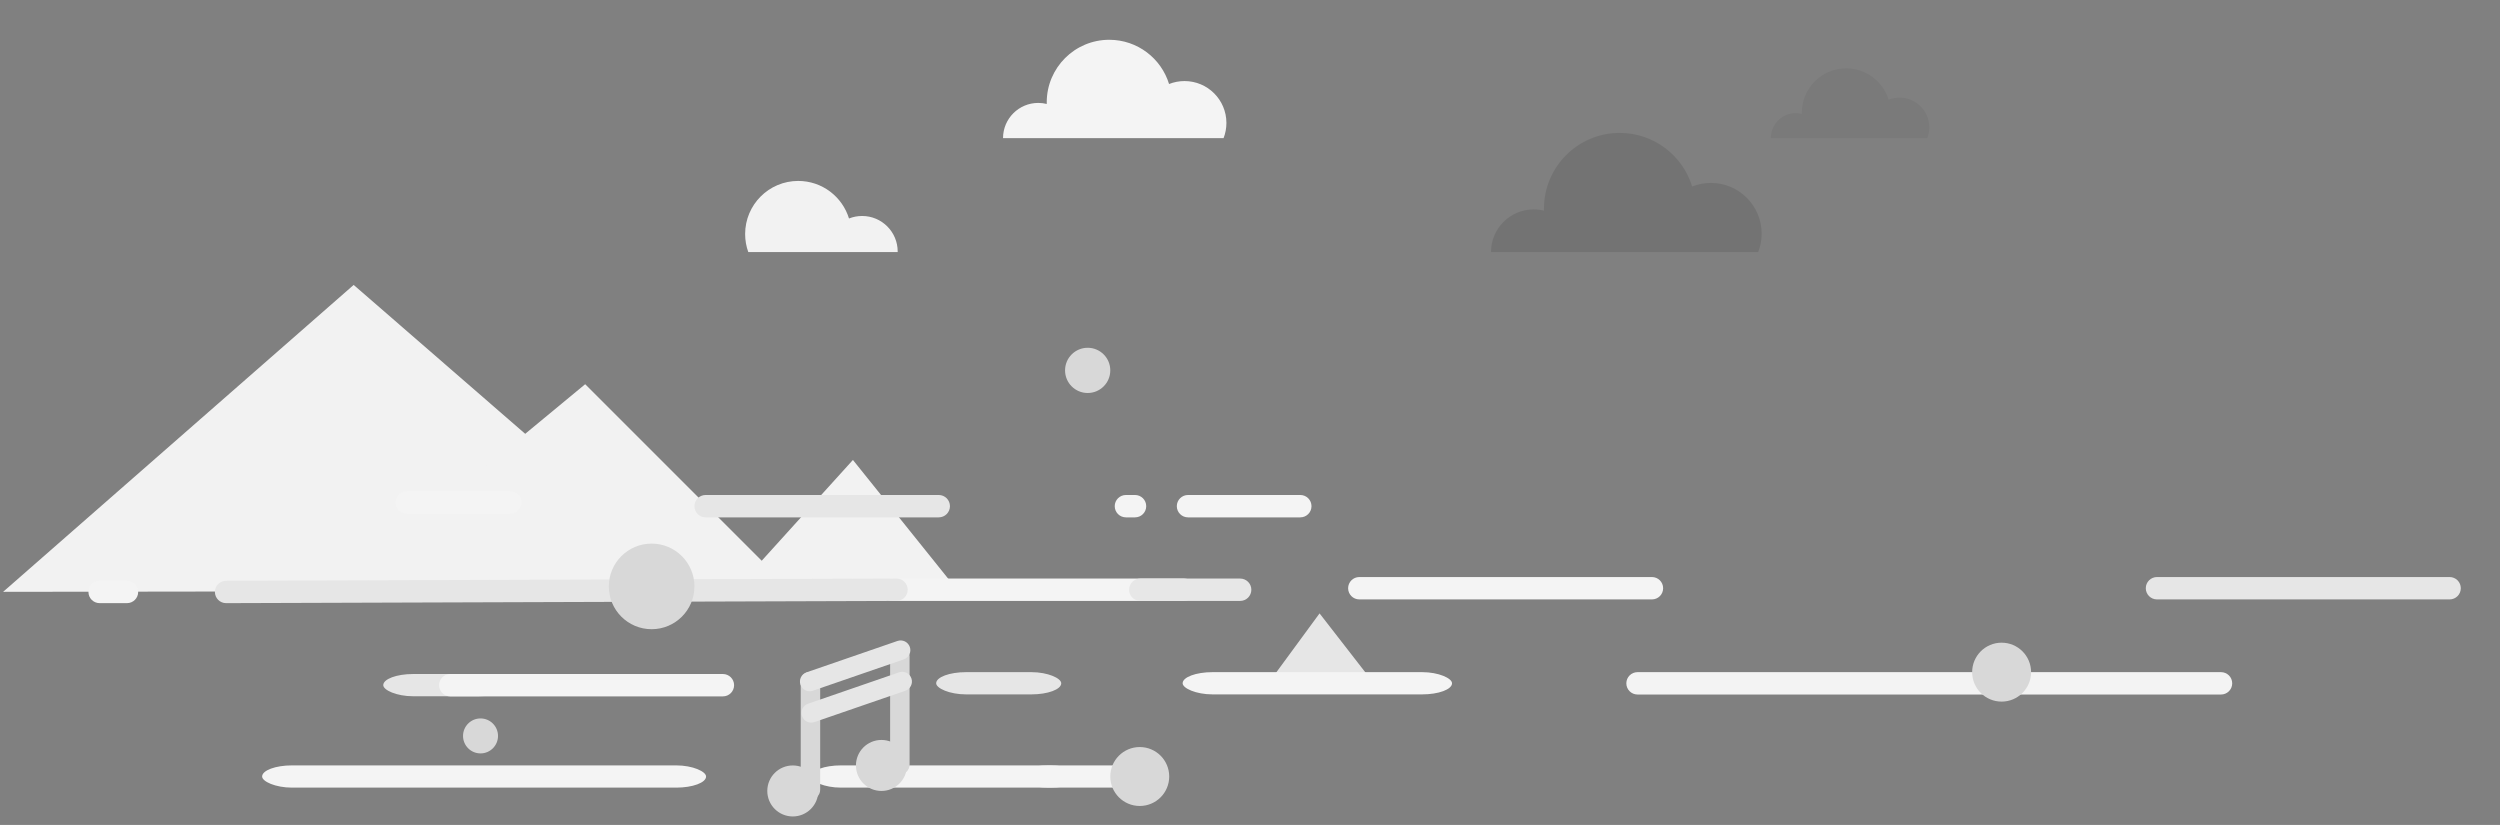 <?xml version="1.0" encoding="UTF-8" standalone="no"?>
<svg width="1285px" height="424px" viewBox="0 0 1285 424" version="1.1" xmlns="http://www.w3.org/2000/svg" xmlns:xlink="http://www.w3.org/1999/xlink" xmlns:sketch="http://www.bohemiancoding.com/sketch/ns">
    <rect x="0" y="0" width="1285" height="424" fill="#808080" stroke="none"/>
    <!-- Generator: Sketch 3.3.2 (12043) - http://www.bohemiancoding.com/sketch -->
    <title>left@3x</title>
    <desc>Created with Sketch.</desc>
    <defs></defs>
    <g id="Page-1" stroke="none" stroke-width="1" fill="none" fill-rule="evenodd" sketch:type="MSPage">
        <g id="illustration-melody" sketch:type="MSArtboardGroup" transform="translate(1, -156)">
            <g id="LEFT" sketch:type="MSLayerGroup" transform="translate(0, 176)">
                <path d="M0.605,284.203 L180.789,126.449 L361.923,283.698 L0.605,284.203 Z" id="Rectangle-72" fill="#F2F2F2" sketch:type="MSShapeGroup"></path>
                <path d="M174.634,280.984 L299.78,177.482 L403.711,281.413 L174.634,280.984 Z" id="Rectangle-72" fill="#F2F2F2" sketch:type="MSShapeGroup"></path>
                <path d="M381.299,278.408 L437.402,216.418 L487.223,278.494 L381.299,278.408 Z" id="Rectangle-72" fill="#F2F2F2" sketch:type="MSShapeGroup"></path>
                <rect id="Rectangle-30" fill="#E6E6E6" sketch:type="MSShapeGroup" transform="translate(512.335, 331.2) rotate(-180) translate(-512.335, -331.2) " x="480.191" y="325.483" width="64.289" height="11.433" rx="15.36"></rect>
                <path d="M457.464,288.88 L607.573,288.88 C610.753,288.88 613.331,286.305 613.331,283.129 C613.331,279.953 610.753,277.378 607.573,277.378 L457.464,277.378 C454.284,277.378 451.706,279.953 451.706,283.129 C451.706,286.305 454.284,288.88 457.464,288.88 L457.464,288.88 Z" id="Shape" fill="#F4F4F4" sketch:type="MSShapeGroup"></path>
                <path d="M585.106,288.88 L636.436,288.88 C639.616,288.88 642.194,286.305 642.194,283.129 C642.194,279.953 639.616,277.378 636.436,277.378 L585.106,277.378 C581.926,277.378 579.348,279.953 579.348,283.129 C579.348,286.305 581.926,288.88 585.106,288.88 L585.106,288.88 Z" id="Shape" fill="#E7E7E7" sketch:type="MSShapeGroup"></path>
                <path d="M459.798,288.88 C462.979,288.88 465.557,286.305 465.557,283.129 C465.557,279.953 462.979,277.378 459.798,277.378 L115.216,278.516 C112.036,278.516 109.458,281.09 109.458,284.267 C109.458,287.443 112.036,290.018 115.216,290.018 L459.798,288.88 Z" id="Shape" fill="#E6E6E6" sketch:type="MSShapeGroup"></path>
                <path d="M652.94,312.972 L702.52,305.354 L696.118,356.283 L652.94,312.972 Z" id="Rectangle-72" fill="#E6E6E6" sketch:type="MSShapeGroup" transform="translate(677.73, 330.819) rotate(-45) translate(-677.73, -330.819) "></path>
                <path d="M697.692,288.101 L848.095,288.101 C851.275,288.101 853.853,285.526 853.853,282.35 C853.853,279.173 851.275,276.598 848.095,276.598 L697.692,276.598 C694.512,276.598 691.934,279.173 691.934,282.35 C691.934,285.526 694.512,288.101 697.692,288.101 L697.692,288.101 Z" id="Shape" fill="#F4F4F4" sketch:type="MSShapeGroup"></path>
                <path d="M1107.692,288.101 L1258.095,288.101 C1261.275,288.101 1263.853,285.526 1263.853,282.35 C1263.853,279.173 1261.275,276.598 1258.095,276.598 L1107.692,276.598 C1104.512,276.598 1101.934,279.173 1101.934,282.35 C1101.934,285.526 1104.512,288.101 1107.692,288.101 L1107.692,288.101 Z" id="Shape" fill="#E6E6E6" sketch:type="MSShapeGroup"></path>
                <path d="M1140.598,336.986 C1143.778,336.986 1146.356,334.411 1146.356,331.234 C1146.356,328.058 1143.778,325.483 1140.598,325.483 L840.692,325.483 C837.512,325.483 834.934,328.058 834.934,331.234 C834.934,334.411 837.512,336.986 840.692,336.986 L1140.598,336.986 Z" id="Shape" fill="#F3F3F3" sketch:type="MSShapeGroup"></path>
                <rect id="Rectangle-30" fill="#F4F4F4" sketch:type="MSShapeGroup" transform="translate(676.108, 331.2) rotate(-180) translate(-676.108, -331.2) " x="606.873" y="325.483" width="138.47" height="11.433" rx="15.36"></rect>
                <rect id="Rectangle-30" fill="#E6E6E6" sketch:type="MSShapeGroup" transform="translate(228.139, 332.159) rotate(-180) translate(-228.139, -332.159) " x="195.994" y="326.442" width="64.289" height="11.433" rx="15.36"></rect>
                <path d="M230.446,337.944 L370.568,337.944 C373.748,337.944 376.326,335.369 376.326,332.193 C376.326,329.017 373.748,326.442 370.568,326.442 L230.446,326.442 C227.266,326.442 224.688,329.017 224.688,332.193 C224.688,335.369 227.266,337.944 230.446,337.944 L230.446,337.944 Z" id="Shape" fill="#F4F4F4" sketch:type="MSShapeGroup"></path>
                <rect id="Rectangle-30" fill="#F4F4F4" sketch:type="MSShapeGroup" transform="translate(485.125, 379.126) rotate(-180) translate(-485.125, -379.126) " x="415.89" y="373.41" width="138.47" height="11.433" rx="15.36"></rect>
                <rect id="Rectangle-30" fill="#F4F4F4" sketch:type="MSShapeGroup" transform="translate(247.828, 379.126) rotate(-180) translate(-247.828, -379.126) " x="133.733" y="373.41" width="228.189" height="11.433" rx="15.36"></rect>
                <rect id="Rectangle-30" fill="#F4F4F4" sketch:type="MSShapeGroup" transform="translate(554.563, 379.126) rotate(-180) translate(-554.563, -379.126) " x="522.418" y="373.41" width="64.289" height="11.433" rx="15.36"></rect>
                <path d="M577.727,245.926 L582.4,245.926 C585.581,245.926 588.159,243.351 588.159,240.174 C588.159,236.998 585.581,234.423 582.4,234.423 L577.727,234.423 C574.547,234.423 571.969,236.998 571.969,240.174 C571.969,243.351 574.547,245.926 577.727,245.926 L577.727,245.926 Z" id="Shape" fill="#F4F4F4" sketch:type="MSShapeGroup"></path>
                <path d="M361.692,245.926 L481.518,245.926 C484.698,245.926 487.276,243.351 487.276,240.174 C487.276,236.998 484.698,234.423 481.518,234.423 L361.692,234.423 C358.512,234.423 355.934,236.998 355.934,240.174 C355.934,243.351 358.512,245.926 361.692,245.926 L361.692,245.926 Z" id="Shape" fill="#E6E6E6" sketch:type="MSShapeGroup"></path>
                <path d="M609.64,245.926 L667.351,245.926 C670.532,245.926 673.11,243.351 673.11,240.174 C673.11,236.998 670.532,234.423 667.351,234.423 L609.64,234.423 C606.46,234.423 603.882,236.998 603.882,240.174 C603.882,243.351 606.46,245.926 609.64,245.926 L609.64,245.926 Z" id="Shape" fill="#F4F4F4" sketch:type="MSShapeGroup"></path>
                <path d="M50.213,290.018 L64.268,290.018 C67.448,290.018 70.026,287.443 70.026,284.267 C70.026,281.09 67.448,278.516 64.268,278.516 L50.213,278.516 C47.032,278.516 44.454,281.09 44.454,284.267 C44.454,287.443 47.032,290.018 50.213,290.018 L50.213,290.018 Z" id="Shape" fill="#F4F4F4" sketch:type="MSShapeGroup"></path>
                <path d="M208.066,244.009 L261.304,244.009 C264.484,244.009 267.062,241.434 267.062,238.257 C267.062,235.081 264.484,232.506 261.304,232.506 L208.066,232.506 C204.886,232.506 202.308,235.081 202.308,238.257 C202.308,241.434 204.886,244.009 208.066,244.009 L208.066,244.009 Z" id="Shape" fill="#F4F4F4" sketch:type="MSShapeGroup"></path>
                <path d="M383.616,109.561 C382.57,106.666 382,103.543 382,100.288 C382,85.217 394.216,73 409.285,73 C421.576,73 431.968,81.128 435.383,92.302 C437.471,91.472 439.748,91.015 442.133,91.015 C452.227,91.015 460.411,99.2 460.411,109.296 C460.411,109.384 460.41,109.472 460.409,109.561 L383.616,109.561 Z" id="Oval-8" fill="#F2F2F2" sketch:type="MSShapeGroup"></path>
                <path d="M627.921,51 C628.861,48.581 629.377,45.95 629.377,43.199 C629.377,31.308 619.739,21.669 607.849,21.669 C605.041,21.669 602.359,22.206 599.899,23.184 C595.878,10.023 583.637,0.45 569.161,0.45 C551.413,0.45 537.025,14.84 537.025,32.59 C537.025,32.873 537.029,33.154 537.036,33.435 C535.634,33.087 534.167,32.902 532.657,32.902 C522.663,32.902 514.561,41.005 514.561,51 L627.921,51 Z" id="Oval-8" fill="#F4F4F4" sketch:type="MSShapeGroup"></path>
                <path d="M902.722,109.561 C903.862,106.63 904.487,103.443 904.487,100.109 C904.487,85.703 892.809,74.024 878.404,74.024 C875.002,74.024 871.752,74.675 868.773,75.86 C863.9,59.914 849.07,48.316 831.532,48.316 C810.029,48.316 792.597,65.75 792.597,87.256 C792.597,87.598 792.601,87.94 792.61,88.28 C790.911,87.858 789.134,87.634 787.305,87.634 C775.196,87.634 765.38,97.451 765.38,109.561 L902.722,109.561 Z" id="Oval-8" fill-opacity="0.1" fill="#000000" sketch:type="MSShapeGroup"></path>
                <path d="M989.612,51 C990.279,49.285 990.645,47.419 990.645,45.468 C990.645,37.036 983.81,30.2 975.378,30.2 C973.387,30.2 971.485,30.581 969.741,31.275 C966.889,21.942 958.209,15.153 947.943,15.153 C935.357,15.153 925.154,25.357 925.154,37.945 C925.154,38.145 925.157,38.345 925.162,38.544 C924.167,38.297 923.127,38.166 922.057,38.166 C914.969,38.166 909.224,43.912 909.224,51 L989.612,51 Z" id="Oval-8" fill-opacity="0.05" fill="#000000" sketch:type="MSShapeGroup"></path>
                <circle id="Oval-83" fill="#D8D8D8" sketch:type="MSShapeGroup" cx="333.934" cy="281.413" r="22"></circle>
                <circle id="Oval-83" fill="#D8D8D8" sketch:type="MSShapeGroup" cx="558.064" cy="170.378" r="11.622"></circle>
                <circle id="Oval-83" fill="#D8D8D8" sketch:type="MSShapeGroup" cx="584.832" cy="379.126" r="15.146"></circle>
                <circle id="Oval-83" fill="#D8D8D8" sketch:type="MSShapeGroup" cx="1027.832" cy="325.483" r="15.146"></circle>
                <circle id="Oval-83" fill="#D8D8D8" sketch:type="MSShapeGroup" cx="245.99" cy="358.263" r="8.99"></circle>
                <g id="Group" transform="translate(393, 308.782)" sketch:type="MSShapeGroup">
                    <ellipse id="Oval-83" fill="#D8D8D8" cx="13.495" cy="77.767" rx="13.109" ry="13.109"></ellipse>
                    <ellipse id="Oval-83" fill="#D8D8D8" cx="59.062" cy="64.658" rx="13.109" ry="13.109"></ellipse>
                    <path d="M27.573,77.154 L27.573,21.527 C27.573,18.765 25.335,16.527 22.573,16.527 C19.812,16.527 17.573,18.765 17.573,21.527 L17.573,77.154 C17.573,79.915 19.812,82.154 22.573,82.154 C25.335,82.154 27.573,79.915 27.573,77.154 L27.573,77.154 Z" id="Shape" fill="#D8D8D8"></path>
                    <path d="M73.526,64.255 L73.526,8.628 C73.526,5.866 71.287,3.628 68.526,3.628 C65.764,3.628 63.526,5.866 63.526,8.628 L63.526,64.255 C63.526,67.016 65.764,69.255 68.526,69.255 C71.287,69.255 73.526,67.016 73.526,64.255 L73.526,64.255 Z" id="Shape" fill="#D8D8D8"></path>
                    <path d="M23.8,26.254 L70.559,10.13 C73.169,9.23 74.556,6.384 73.656,3.773 C72.755,1.163 69.909,-0.224 67.299,0.676 L20.54,16.8 C17.93,17.7 16.543,20.546 17.443,23.157 C18.343,25.767 21.189,27.154 23.8,26.254 L23.8,26.254 Z" id="Shape" fill="#E6E6E6"></path>
                    <path d="M24.606,42.377 L71.365,26.254 C73.976,25.353 75.362,22.507 74.462,19.897 C73.562,17.286 70.716,15.9 68.105,16.8 L21.346,32.924 C18.736,33.824 17.349,36.67 18.249,39.28 C19.15,41.891 21.996,43.278 24.606,42.377 L24.606,42.377 Z" id="Shape" fill="#E6E6E6"></path>
                </g>
            </g>
        </g>
    </g>
</svg>